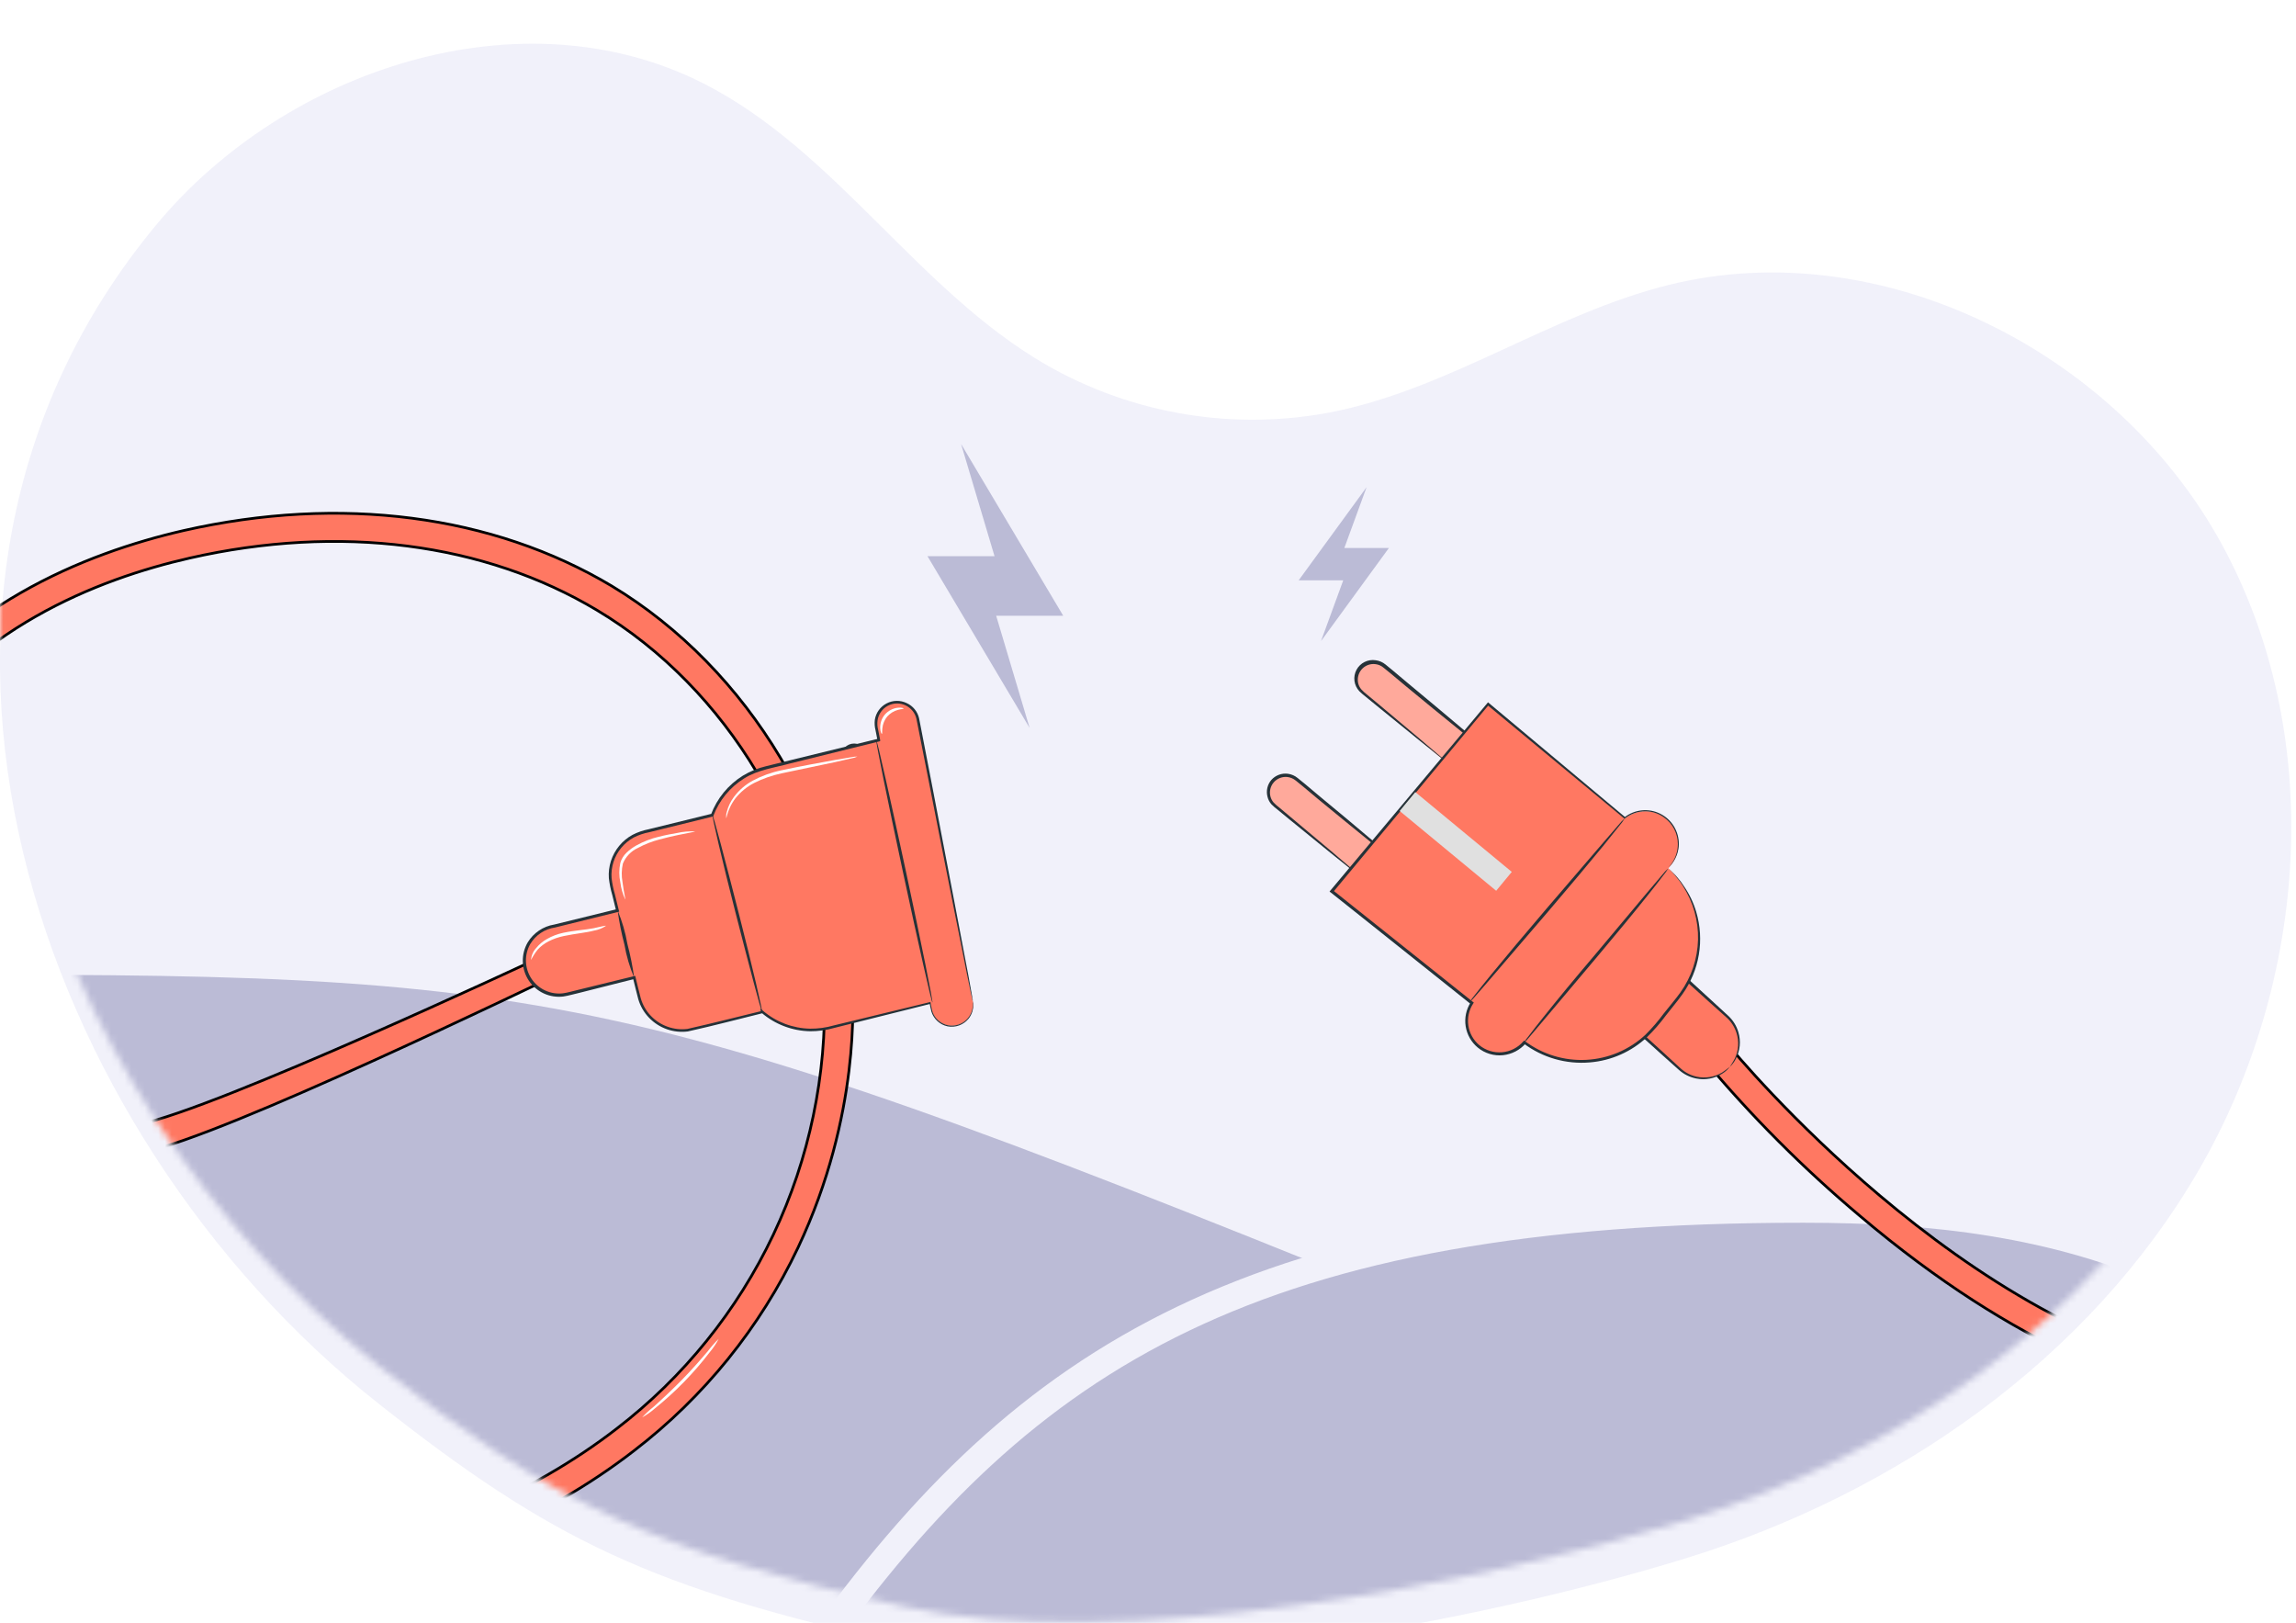 <svg width="341" height="241" viewBox="0 0 341 241" fill="none" xmlns="http://www.w3.org/2000/svg">
<g filter="url(#filter0_i_2_109)">
<path d="M329.89 75.035C314.271 46.562 279.359 28.888 247.833 36.685C230.658 40.953 215.628 51.876 198.303 55.468C183.6 58.455 168.312 55.98 155.303 48.505C136.287 37.49 124.148 16.803 104.578 6.816C77.607 -6.966 42.493 4.497 23.165 27.813C-22.606 83.029 5.283 162.533 56.146 202.753C81.949 223.158 96.775 230.225 134.078 238.54C165.764 245.636 219.66 235.306 250.679 225.689C281.698 216.073 310.219 196.275 326.533 168.184C342.848 140.093 345.518 103.504 329.89 75.035Z" fill="#F1F1FA"/>
</g>
<mask id="mask0_2_109" style="mask-type:alpha" maskUnits="userSpaceOnUse" x="0" y="0" width="341" height="241">
<path d="M329.89 75.035C314.271 46.562 279.359 28.888 247.833 36.685C230.658 40.953 215.628 51.876 198.303 55.468C183.6 58.455 168.312 55.98 155.303 48.505C136.287 37.49 124.148 16.803 104.578 6.816C77.607 -6.966 42.493 4.497 23.165 27.813C-22.606 83.029 5.283 162.533 56.146 202.753C81.949 223.158 96.775 230.225 134.078 238.54C165.764 245.636 219.66 235.306 250.679 225.689C281.698 216.073 310.219 196.275 326.533 168.184C342.848 140.093 345.518 103.504 329.89 75.035Z" fill="#F1F1FA"/>
</mask>
<g mask="url(#mask0_2_109)">
<path d="M243.036 207.022L246.743 208.536L29.498 268.827C-34.613 262.017 -157.154 240.425 -134.433 208.536C-106.031 168.674 -74.142 144.758 0.598 144.758C90.548 144.757 102.54 149.654 243.036 207.022Z" fill="#BBBBD6"/>
<path d="M267.877 179.585C306.923 179.585 338.377 188.239 371.458 229.888L265.708 278.568C195.931 271.176 96.725 279.109 121.454 244.492C152.365 201.22 186.531 179.585 267.877 179.585Z" fill="#BBBBD6" stroke="#F1F1FA" stroke-width="3.986"/>
<path d="M117.612 121.873C117.612 122.256 117.499 122.63 117.286 122.948C117.073 123.266 116.77 123.514 116.416 123.66C116.062 123.806 115.673 123.844 115.298 123.769C114.922 123.693 114.578 123.508 114.308 123.237C114.038 122.966 113.854 122.62 113.781 122.244C113.707 121.869 113.747 121.48 113.894 121.126C114.042 120.773 114.292 120.472 114.611 120.26C114.93 120.049 115.305 119.937 115.688 119.939C115.941 119.939 116.192 119.989 116.426 120.086C116.66 120.184 116.873 120.326 117.052 120.506C117.231 120.686 117.372 120.899 117.468 121.133C117.565 121.368 117.614 121.619 117.612 121.873Z" fill="#263238"/>
<path d="M126.86 114.284C127.928 114.284 128.793 113.418 128.793 112.35C128.793 111.282 127.928 110.416 126.86 110.416C125.792 110.416 124.926 111.282 124.926 112.35C124.926 113.418 125.792 114.284 126.86 114.284Z" fill="#263238"/>
<path d="M100.758 145.711C100.759 146.094 100.647 146.469 100.436 146.788C100.225 147.107 99.923 147.357 99.57 147.504C99.217 147.652 98.828 147.692 98.452 147.618C98.076 147.545 97.731 147.361 97.46 147.091C97.188 146.821 97.003 146.476 96.928 146.101C96.852 145.726 96.89 145.336 97.036 144.982C97.182 144.629 97.43 144.326 97.748 144.113C98.067 143.9 98.441 143.787 98.824 143.787C99.077 143.785 99.329 143.834 99.563 143.93C99.798 144.027 100.011 144.168 100.191 144.347C100.37 144.526 100.513 144.738 100.61 144.973C100.707 145.207 100.758 145.458 100.758 145.711Z" fill="#263238"/>
<path d="M-82.67 200.459C-82.719 200.334 -82.768 200.209 -82.817 200.084C-60.698 217.902 -36.791 228.24 -17.224 227.748C-12.278 227.618 -7.369 226.847 -2.62 225.456L1.637 228.912C-4.394 231.017 -10.719 232.164 -17.105 232.312C-37.892 232.871 -56.708 226.373 -79.776 207.704C-80.885 205.336 -81.954 202.836 -82.984 200.206C-82.879 200.291 -82.775 200.375 -82.67 200.459ZM-82.67 200.459C-81.687 202.951 -80.668 205.324 -79.615 207.577M-82.67 200.459C-60.608 218.157 -36.772 228.44 -17.22 227.948C-12.18 227.815 -7.18 227.021 -2.348 225.584L-2.033 225.491L-2.26 225.254C-7.581 219.706 -10.27 212.454 -10.233 203.626V203.625C-10.233 193.972 -6.092 189.63 -2.69 187.687L-2.69 187.687C2.138 184.916 8.769 185.285 14.606 188.685C21.039 192.438 24.853 198.771 24.827 205.631C24.782 208.445 24.1 211.213 22.831 213.726C21.562 216.239 19.739 218.431 17.5 220.138L17.499 220.138C14.138 222.717 10.495 224.908 6.641 226.668L6.278 226.833L6.628 227.025C17.733 233.118 30.615 235.148 43.055 232.765L43.057 232.765C62.611 228.883 78.955 221.944 91.623 212.133C101.541 204.511 109.505 194.642 114.86 183.338C120.214 172.035 122.806 159.621 122.422 147.119V147.04H122.423L122.422 147.03C121.291 124.372 108.067 102.242 88.708 90.641C71.921 80.574 50.42 77.823 28.181 82.873L28.225 83.068L28.181 82.873C14.366 86.012 -4.466 93.463 -15.57 111.153L-15.401 111.26L-15.57 111.153C-21.552 120.687 -23.732 131.367 -23.183 141.038C-22.635 150.705 -19.358 159.381 -14.404 164.899C-10.843 168.869 -5.662 170.123 -0.051 170.114C5.519 170.105 11.553 168.851 16.922 167.735L17.038 167.711L17.039 167.711L20.593 166.978C20.593 166.978 20.593 166.978 20.593 166.978C23.517 166.396 28.655 164.575 34.706 162.179C40.762 159.78 47.749 156.798 54.377 153.887C61.005 150.976 67.276 148.136 71.901 146.019C74.213 144.96 76.115 144.083 77.443 143.468C77.964 143.227 78.397 143.026 78.732 142.871L78.987 142.752C79.129 142.687 79.246 142.633 79.335 142.591L80.229 145.954C80.213 145.961 80.197 145.968 80.18 145.976C80.069 146.027 79.916 146.098 79.724 146.188C79.34 146.369 78.797 146.626 78.115 146.949C77.892 147.056 77.653 147.169 77.4 147.289C76.112 147.901 74.453 148.688 72.516 149.603C67.879 151.792 61.645 154.71 55.062 157.693C48.478 160.677 41.547 163.726 35.517 166.177C29.482 168.631 24.366 170.478 21.404 171.067C20.266 171.287 19.092 171.535 17.892 171.792C11.93 173.044 5.248 174.443 -1.036 174.314C-7.316 174.185 -13.171 172.531 -17.506 167.702C-23.809 160.67 -27.326 150.511 -27.39 139.084V139.084C-27.46 128.465 -24.59 118.033 -19.098 108.945C-7.224 90.067 12.647 82.139 27.262 78.79C50.563 73.502 73.147 76.433 90.848 87.015C111.32 99.354 125.307 122.82 126.55 146.785L126.551 146.791C126.65 148.002 127.877 165.485 118.522 185.274C112.909 197.124 104.553 207.467 94.147 215.445L94.146 215.446C80.969 225.651 64.053 232.826 43.822 236.873C40.17 237.598 36.457 237.962 32.734 237.959C28.764 237.959 24.805 237.53 20.927 236.681M20.927 236.681C20.927 236.681 20.927 236.681 20.927 236.681L20.884 236.876L20.927 236.681Z" fill="#FF7862" stroke="black" stroke-width="0.4"/>
<path d="M5.285 231.276C4.668 231.104 4.087 230.821 3.571 230.442C2.267 229.619 1.027 228.7 -0.141 227.693C-1.327 226.714 -2.434 225.641 -3.449 224.485C-3.906 224.031 -4.271 223.493 -4.522 222.9C-4.467 222.9 -4.036 223.449 -3.211 224.274C-2.386 225.099 -1.213 226.199 0.143 227.345C1.5 228.49 2.792 229.48 3.745 230.149C4.285 230.488 4.799 230.865 5.285 231.276Z" fill="#263238"/>
<path d="M10.087 228.6C9.373 228.561 8.672 228.383 8.025 228.078C6.436 227.424 4.954 226.537 3.626 225.447C2.292 224.37 1.089 223.139 0.042 221.781C-0.426 221.234 -0.804 220.615 -1.076 219.948C-1.021 219.948 -0.563 220.572 0.29 221.552C1.403 222.828 2.63 224 3.956 225.053C5.257 226.119 6.682 227.023 8.199 227.748C9.317 228.334 10.106 228.527 10.087 228.6Z" fill="#263238"/>
<path d="M106.742 198.814C106.371 199.527 105.922 200.197 105.404 200.812C103.05 203.889 100.336 206.674 97.321 209.106C96.722 209.641 96.064 210.105 95.359 210.49C95.897 209.917 96.476 209.384 97.092 208.895C98.191 207.915 99.685 206.531 101.262 204.927C102.838 203.323 104.176 201.774 105.129 200.647C105.622 199.997 106.161 199.385 106.742 198.814Z" fill="white"/>
<path d="M144.457 148.662L136.309 106.778C136.127 105.983 135.643 105.289 134.959 104.844C134.275 104.399 133.445 104.238 132.644 104.394C131.843 104.55 131.134 105.011 130.667 105.68C130.2 106.349 130.011 107.173 130.141 107.979L130.517 109.885L113.662 114.027C111.875 114.466 110.222 115.336 108.85 116.561C107.477 117.787 106.426 119.331 105.789 121.057L95.625 123.559C93.934 123.975 92.477 125.046 91.575 126.536C90.672 128.026 90.398 129.814 90.813 131.505L91.73 135.171L81.786 137.628C81.127 137.79 80.506 138.081 79.96 138.483C79.413 138.885 78.951 139.391 78.6 139.972C78.249 140.553 78.016 141.197 77.914 141.868C77.812 142.539 77.843 143.224 78.005 143.883C78.168 144.542 78.458 145.162 78.861 145.709C79.263 146.255 79.769 146.717 80.35 147.069C80.931 147.42 81.575 147.653 82.246 147.755C82.917 147.857 83.601 147.826 84.26 147.663L94.214 145.216L94.919 148.085C95.336 149.776 96.406 151.233 97.897 152.135C99.386 153.038 101.174 153.311 102.865 152.897L113.213 150.349V150.266C114.569 151.426 116.181 152.246 117.917 152.659C119.652 153.071 121.461 153.065 123.194 152.64L138.151 148.974L138.325 149.89C138.507 150.686 138.991 151.379 139.675 151.824C140.359 152.269 141.189 152.431 141.99 152.275C142.791 152.119 143.5 151.658 143.967 150.989C144.434 150.32 144.623 149.495 144.493 148.69L144.457 148.662Z" fill="#FF7862"/>
<path d="M144.457 148.662C144.52 148.892 144.548 149.13 144.539 149.368C144.527 150.078 144.275 150.763 143.824 151.311C143.453 151.754 142.97 152.09 142.425 152.284C141.881 152.477 141.294 152.521 140.726 152.411C140.171 152.293 139.657 152.03 139.237 151.648C138.817 151.266 138.505 150.78 138.334 150.239C138.215 149.835 138.16 149.423 138.069 149.001L138.188 149.075L127.19 151.824L123.899 152.649C122.734 152.984 121.528 153.151 120.316 153.144C117.662 153.093 115.109 152.121 113.094 150.395L113.369 150.22V150.294L113.414 150.468H113.24C109.748 151.32 106.092 152.301 102.16 153.172C101.111 153.306 100.045 153.194 99.048 152.844C98.05 152.494 97.148 151.915 96.413 151.155C95.651 150.371 95.094 149.411 94.791 148.36C94.507 147.315 94.269 146.27 94.003 145.216L94.25 145.372L85.855 147.489C85.131 147.645 84.444 147.865 83.665 147.984C82.672 148.105 81.665 147.946 80.758 147.526C79.85 147.106 79.078 146.44 78.528 145.605C77.979 144.769 77.673 143.797 77.647 142.797C77.62 141.798 77.872 140.81 78.376 139.946C78.801 139.247 79.372 138.647 80.051 138.19C80.73 137.733 81.5 137.428 82.308 137.298L91.675 134.997L91.51 135.263C91.327 134.502 91.134 133.714 90.933 132.917C90.695 132.098 90.526 131.261 90.428 130.415C90.303 128.668 90.858 126.941 91.977 125.594C92.524 124.932 93.193 124.381 93.948 123.972C94.699 123.586 95.502 123.308 96.331 123.147L105.734 120.837L105.587 120.975C106.484 118.576 108.151 116.543 110.326 115.191C111.387 114.545 112.544 114.072 113.754 113.789L117.236 112.928L130.471 109.692L130.324 109.922C130.223 109.427 130.132 108.923 130.031 108.428C129.9 107.922 129.866 107.397 129.93 106.879C130.012 106.366 130.213 105.88 130.517 105.459C130.821 105.038 131.219 104.694 131.679 104.455C132.14 104.215 132.65 104.087 133.169 104.079C133.688 104.072 134.201 104.187 134.668 104.413C135.125 104.622 135.528 104.933 135.846 105.323C136.164 105.712 136.388 106.169 136.501 106.659L138.508 117.024C139.755 123.532 140.846 129.214 141.744 133.916C142.642 138.617 143.329 142.283 143.815 144.822C144.044 146.069 144.218 147.031 144.337 147.7C144.392 148.021 144.438 148.259 144.466 148.442C144.474 148.528 144.474 148.614 144.466 148.699C144.435 148.619 144.414 148.536 144.402 148.452C144.402 148.268 144.31 148.03 144.246 147.718L143.65 144.841C143.146 142.311 142.413 138.627 141.478 133.962C140.543 129.297 139.434 123.587 138.151 117.089C137.509 113.838 136.828 110.389 136.107 106.741C136.006 106.309 135.809 105.906 135.529 105.561C135.25 105.217 134.896 104.94 134.494 104.752C134.08 104.555 133.626 104.458 133.167 104.469C132.709 104.479 132.259 104.597 131.855 104.813C131.45 105.028 131.102 105.336 130.837 105.711C130.573 106.085 130.4 106.517 130.333 106.97C130.268 107.445 130.3 107.928 130.425 108.391C130.526 108.886 130.626 109.381 130.718 109.885V110.068L130.535 110.114L117.31 113.386C115.027 114.018 112.571 114.302 110.527 115.595C108.426 116.894 106.814 118.854 105.945 121.167L105.899 121.277H105.789L96.386 123.596C95.595 123.746 94.829 124.008 94.113 124.375C93.413 124.76 92.791 125.273 92.28 125.887C91.232 127.143 90.713 128.756 90.832 130.387C90.926 131.21 91.091 132.022 91.327 132.816C91.519 133.622 91.721 134.411 91.904 135.171L91.959 135.382L91.739 135.437L82.427 137.738C81.674 137.847 80.954 138.123 80.32 138.544C79.686 138.966 79.154 139.523 78.761 140.175C78.309 140.966 78.085 141.868 78.114 142.779C78.143 143.689 78.425 144.574 78.928 145.334C79.43 146.095 80.134 146.7 80.961 147.084C81.788 147.468 82.704 147.614 83.61 147.508C84.306 147.416 85.039 147.187 85.754 147.022L94.14 144.969L94.342 144.923L94.388 145.115C94.653 146.169 94.892 147.233 95.167 148.25C95.451 149.238 95.973 150.142 96.688 150.88C97.379 151.597 98.227 152.144 99.166 152.476C100.104 152.809 101.107 152.918 102.096 152.796C105.954 151.934 109.675 150.963 113.149 150.129L113.03 150.34V150.266L112.901 149.744L113.304 150.092C115.261 151.769 117.74 152.712 120.316 152.759C121.5 152.769 122.679 152.609 123.817 152.283L127.107 151.485L138.105 148.818H138.206V148.919C138.298 149.341 138.353 149.771 138.463 150.147C138.573 150.517 138.753 150.863 138.994 151.164C139.442 151.709 140.058 152.089 140.745 152.246C141.184 152.336 141.638 152.331 142.075 152.229C142.512 152.127 142.922 151.932 143.277 151.657C143.631 151.382 143.922 151.033 144.129 150.635C144.336 150.236 144.454 149.798 144.475 149.35C144.48 149.12 144.474 148.891 144.457 148.662Z" fill="#263238"/>
<path d="M138.481 148.882C138.362 148.882 136.4 140.212 134.1 129.471C131.8 118.729 130.022 109.986 130.15 109.958C130.278 109.931 132.23 118.619 134.54 129.37C136.85 140.12 138.609 148.855 138.481 148.882Z" fill="#263238"/>
<path d="M113.177 150.239C113.057 150.239 111.344 143.741 109.272 135.666C107.201 127.592 105.689 121.002 105.808 121.002C105.927 121.002 107.641 127.5 109.712 135.593C111.783 143.686 113.296 150.239 113.177 150.239Z" fill="#263238"/>
<path d="M94.195 145.216C93.523 143.627 93.034 141.967 92.738 140.267C92.299 138.603 91.963 136.913 91.73 135.208C92.397 136.801 92.883 138.464 93.178 140.166C93.617 141.828 93.957 143.514 94.195 145.216Z" fill="#263238"/>
<path d="M103.232 123.468C103.232 123.532 102.252 123.678 100.675 124.008C99.887 124.173 98.952 124.384 97.926 124.668C96.822 124.952 95.757 125.37 94.755 125.915C93.737 126.377 92.934 127.209 92.509 128.243C92.303 129.146 92.285 130.081 92.454 130.992C92.656 132.578 92.922 133.549 92.858 133.567C92.485 132.767 92.24 131.914 92.133 131.038C91.925 130.084 91.925 129.096 92.133 128.142C92.297 127.564 92.614 127.042 93.05 126.629C93.498 126.2 94 125.83 94.544 125.53C95.575 124.961 96.679 124.535 97.825 124.265C98.87 123.999 99.823 123.825 100.575 123.697C101.446 123.503 102.34 123.426 103.232 123.468Z" fill="white"/>
<path d="M127.337 112.35C127.062 112.483 126.768 112.573 126.466 112.616C125.907 112.754 125.082 112.946 124.065 113.166L116.128 114.834C114.689 115.134 113.297 115.62 111.985 116.282C110.922 116.835 109.986 117.603 109.236 118.537C108.565 119.419 108.098 120.44 107.87 121.525C107.822 121.218 107.844 120.905 107.934 120.608C108.136 119.789 108.501 119.019 109.006 118.344C109.752 117.345 110.705 116.519 111.802 115.925C113.136 115.214 114.565 114.699 116.045 114.394C119.161 113.725 121.975 113.23 124.028 112.854C125.045 112.671 125.861 112.534 126.457 112.442C126.746 112.379 127.041 112.348 127.337 112.35Z" fill="white"/>
<path d="M89.988 137.49C89.457 137.851 88.853 138.092 88.22 138.196C87.074 138.507 85.47 138.636 83.738 139.002C82.938 139.165 82.164 139.436 81.437 139.809C80.851 140.114 80.321 140.517 79.87 141C79.481 141.481 79.146 142.004 78.871 142.558C78.911 141.903 79.177 141.281 79.623 140.799C80.068 140.247 80.616 139.786 81.236 139.442C81.984 139.014 82.794 138.705 83.637 138.526C85.406 138.15 87.019 138.077 88.146 137.848C89.274 137.618 89.961 137.408 89.988 137.49Z" fill="white"/>
<path d="M134.201 105.22C134.201 105.293 133.862 105.284 133.376 105.412C132.757 105.58 132.2 105.924 131.772 106.402C131.36 106.899 131.108 107.51 131.048 108.153C130.993 108.648 131.048 108.978 130.984 108.987C130.92 108.996 130.755 108.703 130.728 108.144C130.697 107.402 130.945 106.676 131.424 106.109C131.911 105.551 132.587 105.192 133.321 105.101C133.88 105.037 134.21 105.165 134.201 105.22Z" fill="white"/>
<path d="M420.074 238.148L420.075 238.148C428.556 238.148 437.374 232.67 445.661 225.261C453.94 217.86 461.648 208.569 467.909 201.01L467.91 201.01C469.946 198.574 472.024 196.21 473.781 194.227C474.156 193.803 474.517 193.398 474.859 193.012C476.034 191.689 476.995 190.607 477.603 189.884L474.444 187.364C473.27 188.343 471.945 189.752 470.384 191.554C469.199 192.922 467.882 194.512 466.396 196.306C465.856 196.958 465.293 197.637 464.707 198.342L420.074 238.148ZM420.074 238.148C418.263 238.154 416.46 237.894 414.724 237.378C406.068 234.785 401.999 230.38 400.164 225.392C398.328 220.398 398.72 214.795 399.072 209.748L399.075 209.703C399.414 205.005 399.595 201.134 398.705 198.073C398.258 196.535 397.54 195.198 396.435 194.059C395.332 192.921 393.851 191.991 391.889 191.254L391.889 191.254C386.721 189.318 383.045 189.28 379.846 190.463C376.672 191.637 373.991 194.007 370.807 196.822L370.781 196.846L370.913 196.995L370.781 196.846L370.776 196.85C366.963 200.222 362.712 203.983 356.552 206.484C350.392 208.984 342.309 210.229 330.836 208.529C318.961 206.766 299.748 200.486 276.211 180.547L276.211 180.547C267.869 173.531 260.153 165.802 253.151 157.449L256.394 154.841C257.534 156.229 266.172 166.57 279.138 177.51C292.926 189.143 311.635 201.474 331.447 204.406C341.922 205.959 349.243 204.909 354.864 202.653C360.472 200.401 364.371 196.954 368.003 193.743L368.021 193.727L368.021 193.727C371.289 190.835 374.433 188.055 378.354 186.587C382.263 185.123 386.964 184.957 393.352 187.348C398.965 189.457 401.581 192.94 402.726 196.97C403.878 201.02 403.548 205.629 403.231 209.995L403.229 210.025C402.864 215.102 402.52 219.891 404.025 223.93C405.542 228.003 408.922 231.282 415.92 233.38L415.978 233.188L415.92 233.38C419.9 234.571 424.177 233.882 428.532 231.969C432.886 230.056 437.333 226.912 441.664 223.166C450.313 215.687 458.536 205.778 464.676 198.379L464.707 198.342L420.074 238.148Z" fill="#FF7862" stroke="black" stroke-width="0.4"/>
<path d="M355.47 202.265C355.47 202.265 355.287 202.439 354.92 202.669C354.406 203.009 353.871 203.315 353.316 203.585C351.484 204.482 349.548 205.147 347.552 205.565C345.557 205.975 343.518 206.132 341.484 206.032C340.87 206 340.259 205.936 339.651 205.84C339.425 205.821 339.202 205.768 338.991 205.684C338.991 205.611 339.963 205.684 341.503 205.684C345.524 205.704 349.505 204.88 353.188 203.264C354.59 202.623 355.434 202.155 355.47 202.265Z" fill="white"/>
<path d="M256.909 158.429C255.969 159.463 254.657 160.081 253.262 160.148C251.866 160.215 250.501 159.725 249.467 158.786L241.42 151.454L248.514 143.655L256.551 150.987C257.585 151.926 258.204 153.238 258.271 154.634C258.338 156.029 257.848 157.394 256.909 158.429Z" fill="#FF7862"/>
<path d="M256.909 158.429C257.179 158.033 257.427 157.623 257.651 157.201C258.217 156.005 258.306 154.638 257.899 153.379C257.623 152.508 257.12 151.726 256.441 151.115L254.013 148.943C252.299 147.385 250.392 145.671 248.367 143.847H248.679L245.132 147.751L241.585 151.647V151.335L247.194 156.44L249.595 158.649C250.266 159.264 251.088 159.691 251.978 159.886C253.272 160.169 254.625 159.95 255.763 159.272C256.165 159.008 256.55 158.72 256.918 158.41C256.624 158.803 256.261 159.139 255.846 159.4C254.69 160.162 253.28 160.435 251.923 160.161C250.973 159.975 250.09 159.539 249.366 158.896C248.605 158.218 247.799 157.485 246.937 156.724L241.282 151.619L241.117 151.472L241.273 151.307L244.811 147.403L248.358 143.517L248.504 143.352L248.669 143.499L254.278 148.64L256.68 150.849C257.391 151.508 257.911 152.347 258.183 153.278C258.581 154.6 258.443 156.026 257.798 157.246C257.581 157.695 257.279 158.096 256.909 158.429Z" fill="#263238"/>
<path d="M216.252 114.4L202.377 102.925C202.118 102.711 201.903 102.448 201.746 102.151C201.589 101.854 201.492 101.529 201.461 101.194C201.429 100.86 201.464 100.522 201.563 100.201C201.662 99.88 201.823 99.582 202.037 99.323C202.252 99.064 202.515 98.85 202.812 98.693C203.109 98.536 203.434 98.439 203.768 98.407C204.103 98.376 204.44 98.41 204.761 98.509C205.082 98.608 205.381 98.77 205.639 98.984L219.506 110.459L216.252 114.4Z" fill="#FF7862"/>
<path d="M203.201 131.163L189.344 119.688C189.084 119.474 188.869 119.212 188.711 118.915C188.553 118.619 188.455 118.294 188.423 117.959C188.39 117.625 188.424 117.287 188.523 116.966C188.621 116.644 188.781 116.345 188.995 116.086C189.209 115.826 189.472 115.611 189.769 115.453C190.066 115.295 190.391 115.198 190.726 115.166C191.061 115.135 191.398 115.17 191.72 115.269C192.041 115.369 192.339 115.531 192.597 115.747L206.473 127.212L203.201 131.163Z" fill="#FF7862"/>
<g opacity="0.6">
<path opacity="0.6" d="M216.252 114.4L202.377 102.925C202.118 102.711 201.903 102.448 201.746 102.151C201.589 101.854 201.492 101.529 201.461 101.194C201.429 100.86 201.464 100.522 201.563 100.201C201.662 99.88 201.823 99.582 202.037 99.323C202.252 99.064 202.515 98.85 202.812 98.693C203.109 98.536 203.434 98.439 203.768 98.407C204.103 98.376 204.44 98.41 204.761 98.509C205.082 98.608 205.381 98.77 205.639 98.984L219.506 110.459L216.252 114.4Z" fill="white"/>
</g>
<g opacity="0.6">
<path opacity="0.6" d="M203.201 131.163L189.344 119.688C189.084 119.474 188.869 119.212 188.711 118.915C188.553 118.619 188.455 118.294 188.423 117.959C188.39 117.625 188.424 117.287 188.523 116.966C188.621 116.644 188.781 116.345 188.995 116.086C189.209 115.826 189.472 115.611 189.769 115.453C190.066 115.295 190.391 115.198 190.726 115.166C191.061 115.135 191.398 115.17 191.72 115.269C192.041 115.369 192.339 115.531 192.597 115.747L206.473 127.212L203.201 131.163Z" fill="white"/>
</g>
<path d="M216.252 114.4C216.316 114.294 216.386 114.193 216.463 114.097L217.087 113.291L219.405 110.367V110.559L212.889 105.262L208.81 101.908L206.62 100.075L205.493 99.158C205.149 98.862 204.724 98.677 204.274 98.626C203.893 98.578 203.506 98.624 203.148 98.762C202.79 98.899 202.471 99.124 202.221 99.415C201.979 99.699 201.807 100.037 201.721 100.4C201.635 100.763 201.637 101.142 201.726 101.504C201.814 101.846 201.984 102.16 202.221 102.421C202.479 102.692 202.758 102.943 203.055 103.172L204.778 104.602L210.717 109.597L214.74 113.025L215.84 113.941C215.98 114.054 216.112 114.176 216.234 114.308C216.097 114.229 215.968 114.137 215.849 114.033L214.749 113.117C213.732 112.301 212.339 111.192 210.653 109.826L204.549 104.868L202.789 103.429C202.468 103.182 202.162 102.916 201.872 102.632C201.485 102.212 201.237 101.682 201.164 101.116C201.091 100.549 201.197 99.974 201.466 99.47C201.735 98.966 202.154 98.558 202.666 98.304C203.177 98.049 203.755 97.96 204.32 98.049C204.855 98.118 205.361 98.337 205.777 98.681L206.895 99.598L209.076 101.431L213.136 104.813L219.552 110.211L219.662 110.303L219.57 110.404L217.087 113.3L216.427 114.033C216.384 114.162 216.326 114.285 216.252 114.4Z" fill="#263238"/>
<path d="M203.201 131.163C203.264 131.054 203.337 130.953 203.421 130.86C203.586 130.64 203.788 130.374 204.045 130.054L206.363 127.13V127.322L199.847 122.016L195.768 118.671L193.578 116.838L192.451 115.921C192.1 115.631 191.674 115.447 191.223 115.389C190.841 115.344 190.455 115.393 190.097 115.532C189.739 115.671 189.42 115.896 189.17 116.187C188.926 116.47 188.755 116.808 188.671 117.172C188.586 117.536 188.591 117.915 188.684 118.276C188.77 118.616 188.937 118.931 189.17 119.193C189.432 119.461 189.714 119.709 190.013 119.935L191.727 121.374L197.675 126.369L201.698 129.797L202.798 130.713C202.94 130.821 203.069 130.944 203.183 131.08C203.183 131.08 203.055 130.998 202.807 130.805L201.698 129.934L197.601 126.644L191.507 121.686L189.747 120.238C189.421 119.996 189.115 119.729 188.83 119.44C188.545 119.115 188.344 118.725 188.244 118.304C188.132 117.874 188.127 117.424 188.227 116.991C188.328 116.559 188.532 116.157 188.821 115.82C189.124 115.48 189.505 115.219 189.932 115.06C190.358 114.9 190.817 114.846 191.268 114.904C191.804 114.973 192.309 115.192 192.726 115.536C193.101 115.857 193.477 116.159 193.853 116.453L196.034 118.286L200.094 121.658L206.51 127.066L206.611 127.157L206.528 127.258C205.483 128.459 204.649 129.43 204.035 130.145L203.385 130.888C203.293 131.089 203.201 131.172 203.201 131.163Z" fill="#263238"/>
<path d="M247.78 128.945L248.147 128.505C248.922 127.572 249.323 126.385 249.274 125.173C249.225 123.962 248.729 122.811 247.881 121.944C247.033 121.077 245.894 120.555 244.684 120.478C243.474 120.402 242.278 120.777 241.328 121.53L221.018 104.611L197.785 132.409L218.571 148.906C217.927 149.913 217.672 151.121 217.856 152.303C218.04 153.485 218.65 154.558 219.57 155.322C220.555 156.137 221.821 156.533 223.095 156.427C224.37 156.321 225.552 155.72 226.389 154.754C229.323 156.967 233.004 157.95 236.651 157.493C240.297 157.036 243.622 155.175 245.92 152.306L249.256 148.145C251.482 145.351 252.568 141.817 252.294 138.255C252.021 134.692 250.408 131.366 247.78 128.945Z" fill="#FF7862"/>
<path d="M247.78 128.945L247.955 129.1L248.44 129.568C248.709 129.816 248.958 130.086 249.183 130.374L249.632 130.924L250.09 131.593C250.9 132.762 251.519 134.052 251.923 135.415C252.533 137.473 252.666 139.643 252.312 141.76C251.958 143.877 251.126 145.885 249.879 147.632C249.137 148.686 248.275 149.685 247.432 150.776C246.582 151.928 245.641 153.01 244.619 154.011C242.294 156.185 239.304 157.51 236.132 157.769C232.62 158.074 229.12 157.076 226.298 154.964H226.582C225.724 155.942 224.53 156.56 223.236 156.697C222.564 156.767 221.885 156.703 221.238 156.508C220.592 156.313 219.99 155.991 219.47 155.56C218.508 154.761 217.872 153.638 217.679 152.403C217.487 151.168 217.752 149.905 218.425 148.851L218.471 149.135L202.349 136.277L197.647 132.537L197.464 132.4L197.611 132.217C206.079 122.135 213.989 112.658 220.872 104.446L221 104.291L221.147 104.419L241.411 121.383H241.255C241.996 120.8 242.886 120.439 243.824 120.341C244.762 120.243 245.708 120.412 246.553 120.829C247.399 121.246 248.109 121.894 248.602 122.697C249.095 123.501 249.35 124.428 249.339 125.37C249.321 126.359 249.001 127.318 248.422 128.12C248.275 128.322 248.116 128.515 247.945 128.697L247.771 128.89C247.771 128.89 247.991 128.615 248.367 128.083C248.907 127.268 249.194 126.311 249.192 125.334C249.189 124.563 249.002 123.804 248.646 123.12C248.291 122.436 247.777 121.847 247.148 121.402C246.351 120.814 245.389 120.494 244.399 120.485C243.298 120.472 242.227 120.838 241.365 121.521L241.282 121.585L241.2 121.521L220.853 104.657H221.128L197.959 132.519V132.198L202.652 135.938L218.736 148.769L218.892 148.888L218.782 149.053C218.16 150.014 217.91 151.169 218.079 152.301C218.247 153.433 218.823 154.465 219.699 155.203C220.643 155.983 221.855 156.364 223.076 156.263C224.297 156.162 225.43 155.587 226.233 154.662L226.362 154.524L226.508 154.634C229.124 156.587 232.341 157.562 235.601 157.389C238.861 157.217 241.957 155.908 244.353 153.69C245.35 152.7 246.269 151.633 247.102 150.501C247.955 149.419 248.834 148.411 249.568 147.385C251.206 145.094 252.119 142.364 252.188 139.548C252.256 136.733 251.478 133.961 249.953 131.593C249.797 131.355 249.65 131.126 249.504 130.915L249.064 130.365C248.844 130.069 248.605 129.787 248.349 129.522L247.881 129.036C247.808 128.975 247.774 128.945 247.78 128.945Z" fill="#263238"/>
<path d="M224.529 129.478L210.198 117.627L207.879 120.431L222.21 132.282L224.529 129.478Z" fill="#E0E0E0"/>
<path d="M247.78 128.945C247.555 129.326 247.297 129.688 247.01 130.026C246.497 130.713 245.736 131.685 244.783 132.876C242.886 135.269 240.201 138.522 237.204 142.087C234.207 145.653 231.54 148.815 229.514 151.207L227.186 153.956C226.911 154.307 226.604 154.632 226.27 154.928C226.495 154.546 226.753 154.184 227.04 153.846C227.553 153.159 228.314 152.187 229.267 150.996C231.164 148.604 233.849 145.35 236.846 141.831L244.536 132.666L246.873 129.916C247.144 129.564 247.448 129.239 247.78 128.945Z" fill="#263238"/>
<path d="M241.328 121.493C241.088 121.897 240.812 122.277 240.503 122.63C239.944 123.345 239.119 124.371 238.102 125.627C236.049 128.138 233.171 131.566 229.963 135.324C226.755 139.081 223.878 142.417 221.715 144.938C220.688 146.111 219.882 147.091 219.203 147.834C218.908 148.202 218.583 148.545 218.232 148.86C218.482 148.462 218.76 148.082 219.066 147.724C219.625 147.009 220.441 145.983 221.467 144.727C223.52 142.216 226.398 138.788 229.606 135.03L237.854 125.425L240.366 122.52C240.66 122.154 240.981 121.81 241.328 121.493Z" fill="#263238"/>
<path d="M206.279 81.378H199.661L202.961 72.353L192.879 86.175H199.498L196.198 95.2L206.279 81.378Z" fill="#BBBBD6"/>
<path d="M157.911 91.443H147.953L152.918 108.097L137.748 82.592H147.706L142.741 65.938L157.911 91.443Z" fill="#BBBBD6"/>
</g>
<defs>
<filter id="filter0_i_2_109" x="0" y="0.866" width="340.296" height="245.652" filterUnits="userSpaceOnUse" color-interpolation-filters="sRGB">
<feFlood flood-opacity="0" result="BackgroundImageFix"/>
<feBlend mode="normal" in="SourceGraphic" in2="BackgroundImageFix" result="shape"/>
<feColorMatrix in="SourceAlpha" type="matrix" values="0 0 0 0 0 0 0 0 0 0 0 0 0 0 0 0 0 0 127 0" result="hardAlpha"/>
<feOffset dy="5.626"/>
<feGaussianBlur stdDeviation="7.501"/>
<feComposite in2="hardAlpha" operator="arithmetic" k2="-1" k3="1"/>
<feColorMatrix type="matrix" values="0 0 0 0 0 0 0 0 0 0 0 0 0 0 0 0 0 0 0.25 0"/>
<feBlend mode="normal" in2="shape" result="effect1_innerShadow_2_109"/>
</filter>
</defs>
</svg>
